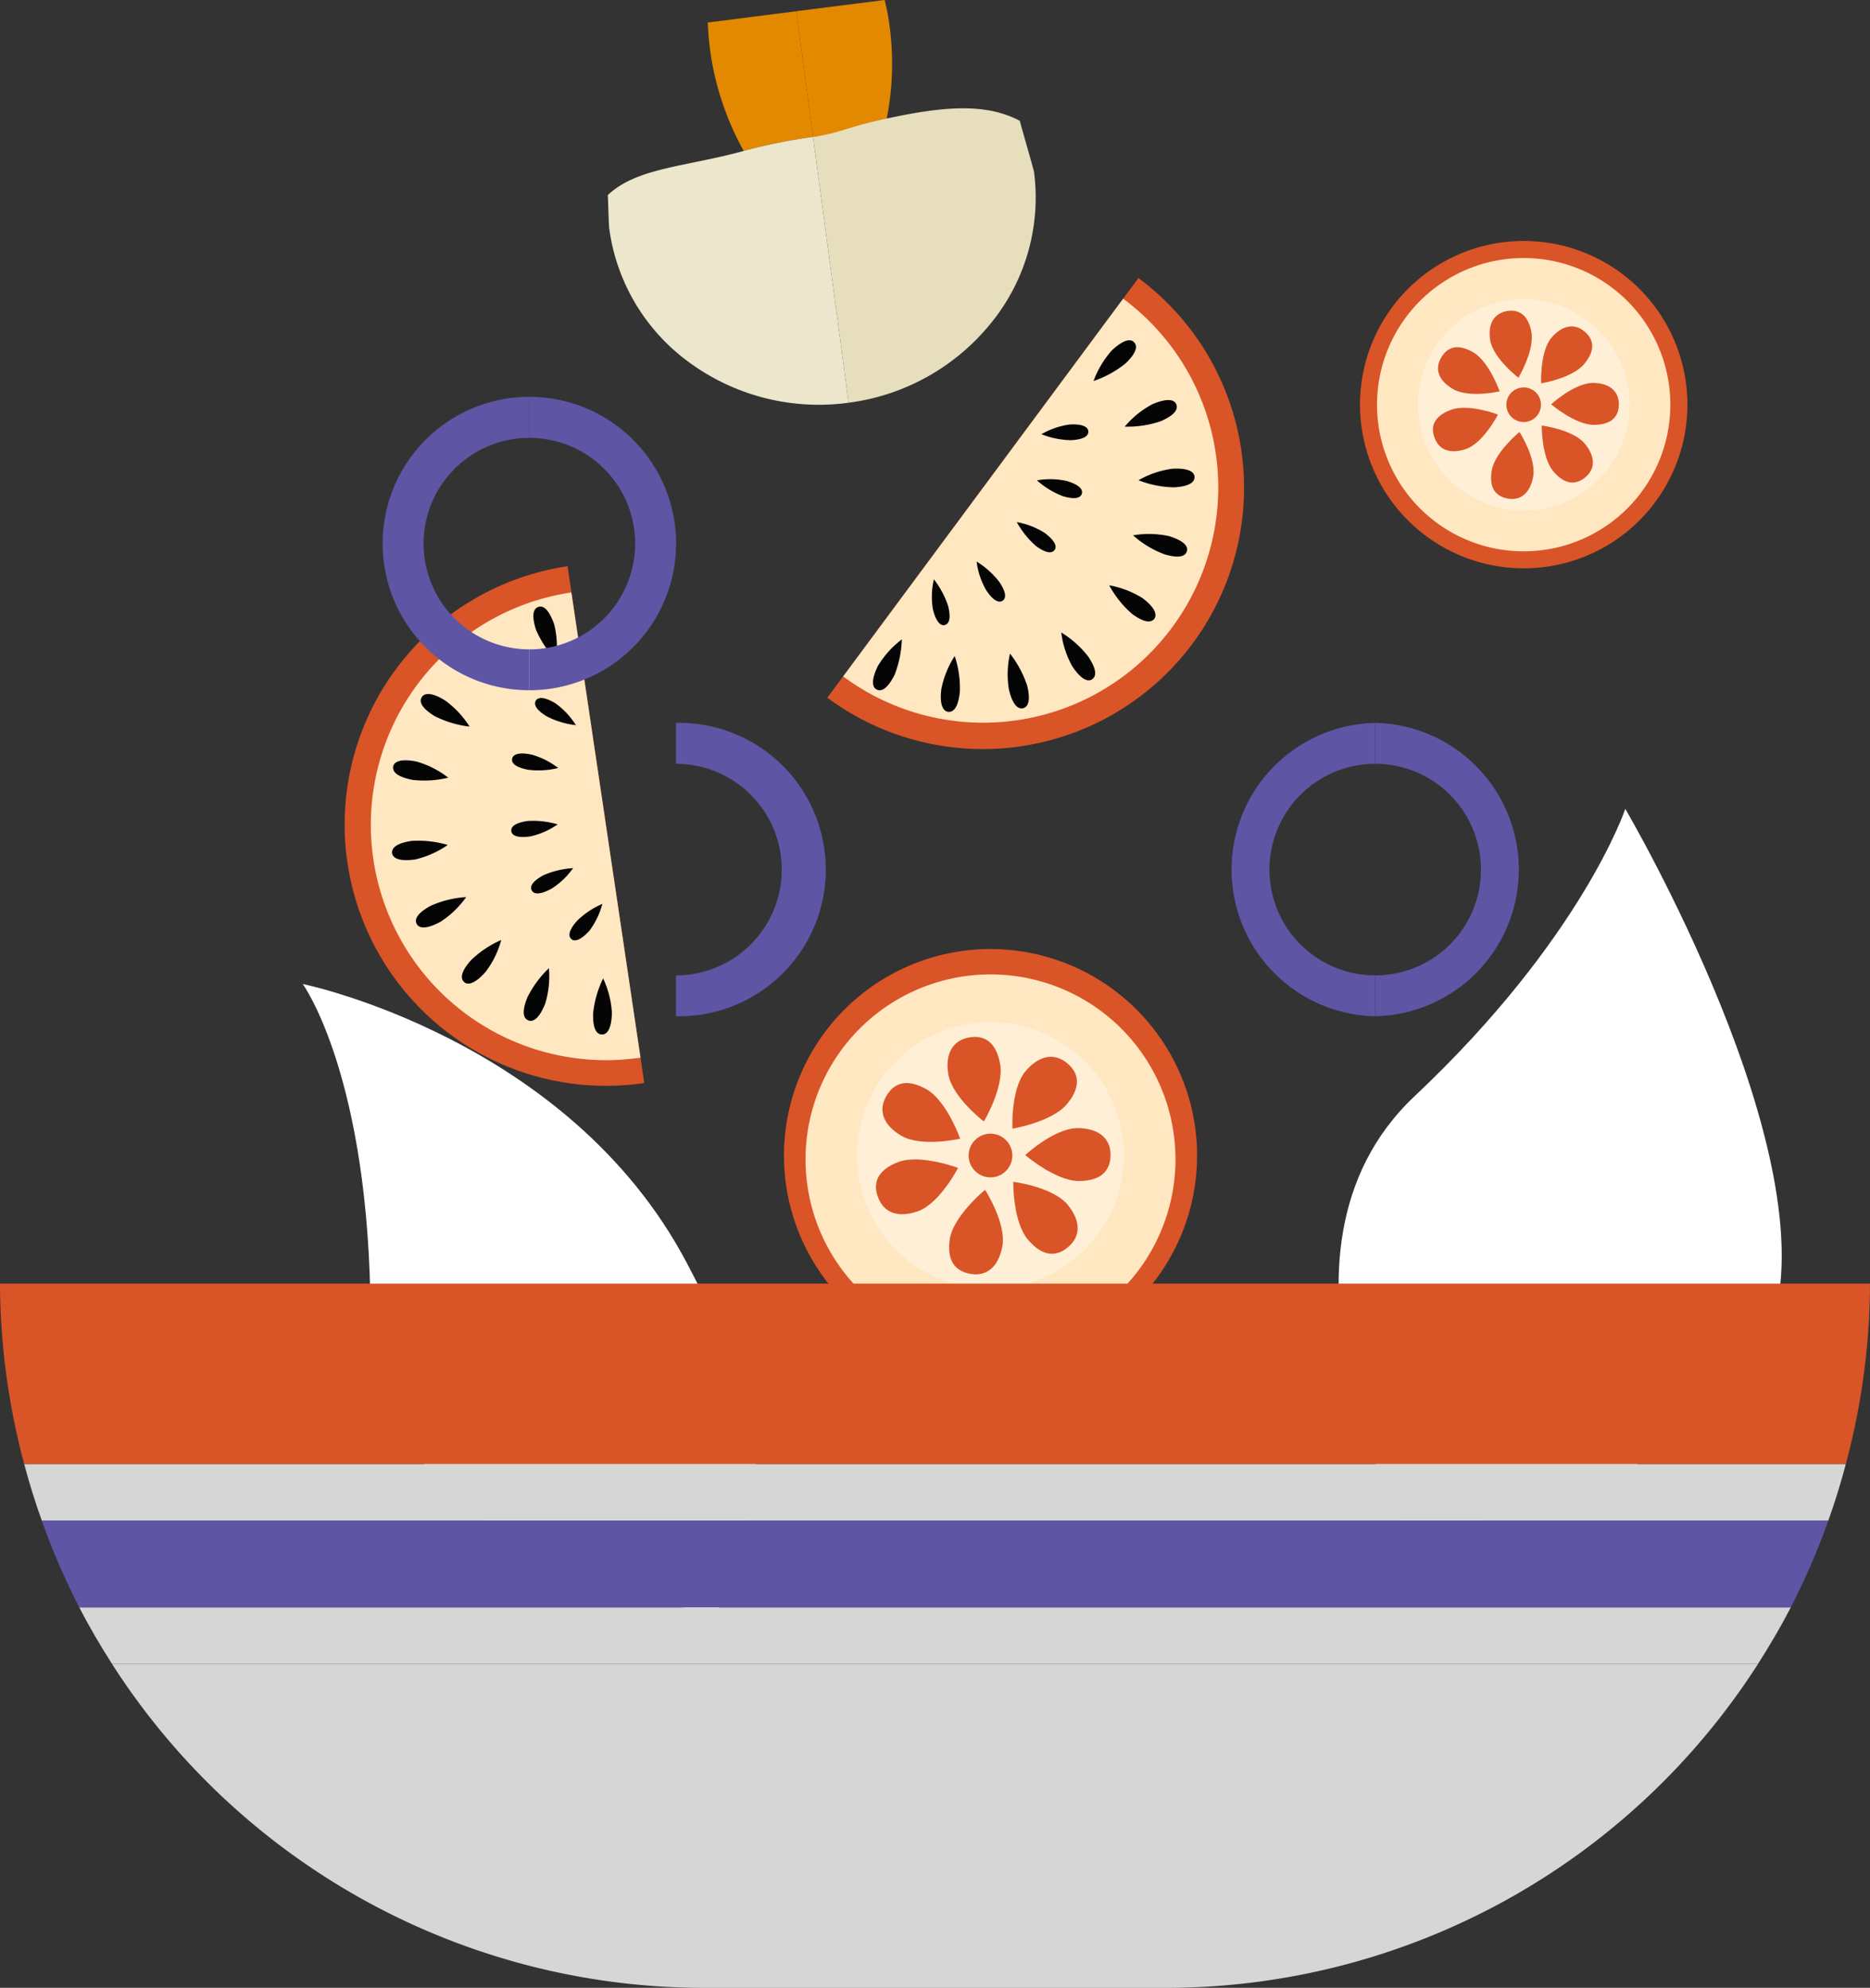 <svg xmlns="http://www.w3.org/2000/svg" width="168.225" height="178.839" viewBox="0 0 168.225 178.839">
  <rect x="0" y="0" width="168.225" height="178.839" fill="#333333" stroke="none"/>
  <g id="v3" transform="translate(-344.587 -297.563)">
    <path id="Path_8680" data-name="Path 8680" d="M395.611,385.541s-14.428-25.333.616-39.5c15.053-14.181,18.942-25.837,18.942-25.837s18.449,31.391,13.1,46.684S395.611,385.541,395.611,385.541Z" transform="translate(75.629 50.132)" fill="#fff"/>
    <path id="Path_8682" data-name="Path 8682" d="M389.965,383.147s-31.071-5.1-31.129-26.778-6.1-29.97-6.1-29.97,23.856,4.875,34.517,25.033C397.938,371.591,392.147,374.912,389.965,383.147Z" transform="translate(19.085 59.692)" fill="#fff"/>
    <g id="Group_3811" data-name="Group 3811" transform="translate(419.015 322.577)">
      <g id="Group_3809" data-name="Group 3809">
        <path id="Path_8683" data-name="Path 8683" d="M403.6,333.042a23.507,23.507,0,0,0-4.88-32.871l-27.991,37.757A23.494,23.494,0,0,0,403.6,333.042Z" transform="translate(-370.733 -300.171)" fill="#d95427"/>
      </g>
      <g id="Group_3810" data-name="Group 3810" transform="translate(1.424 1.859)">
        <path id="Path_8684" data-name="Path 8684" d="M400.873,330.49a21.148,21.148,0,0,0-4.392-29.588l-25.188,33.985A21.134,21.134,0,0,0,400.873,330.49Z" transform="translate(-371.293 -300.902)" fill="#ffe7c2"/>
      </g>
      <path id="Path_8685" data-name="Path 8685" d="M383.689,312.187c1.1.829,1.35,1.473,1.073,1.867-.28.371-.9.374-2.012-.45a9.162,9.162,0,0,1-2.047-2.564A8.6,8.6,0,0,1,383.689,312.187Z" transform="translate(-355.347 -283.397)" fill="#050505"/>
      <path id="Path_8686" data-name="Path 8686" d="M384.758,309.418c1.32.394,1.775.908,1.63,1.368s-.707.664-2.027.267a8.956,8.956,0,0,1-2.815-1.7A8.418,8.418,0,0,1,384.758,309.418Z" transform="translate(-354.046 -286.203)" fill="#050505"/>
      <path id="Path_8687" data-name="Path 8687" d="M384.771,306.926c1.378-.084,1.984.252,2.009.722s-.443.867-1.821.949a9.136,9.136,0,0,1-3.22-.638A8.383,8.383,0,0,1,384.771,306.926Z" transform="translate(-353.748 -289.767)" fill="#050505"/>
      <path id="Path_8688" data-name="Path 8688" d="M383.729,304.867c1.284-.557,1.961-.445,2.152-.018.2.455-.112.984-1.389,1.541a9.124,9.124,0,0,1-3.24.488A8.443,8.443,0,0,1,383.729,304.867Z" transform="translate(-354.5 -293.509)" fill="#050505"/>
      <path id="Path_8689" data-name="Path 8689" d="M381.785,303.294c1.027-.964,1.689-1.1,2.009-.74.338.343.226.946-.776,1.91a9.479,9.479,0,0,1-2.869,1.574A8.449,8.449,0,0,1,381.785,303.294Z" transform="translate(-356.2 -296.773)" fill="#050505"/>
      <path id="Path_8690" data-name="Path 8690" d="M380,315.749c.76,1.147,1.379,1.437,1.778,1.18.407-.28.435-.88-.333-2.04a9,9,0,0,0-2.436-2.18A8.321,8.321,0,0,0,380,315.749Z" transform="translate(-357.967 -280.82)" fill="#050505"/>
      <path id="Path_8691" data-name="Path 8691" d="M377.226,316.649c.31,1.361.8,1.831,1.277,1.722.46-.117.7-.674.374-2.024a9.448,9.448,0,0,0-1.546-2.889A8.411,8.411,0,0,0,377.226,316.649Z" transform="translate(-360.899 -279.667)" fill="#050505"/>
      <path id="Path_8692" data-name="Path 8692" d="M374.794,316.511c-.17,1.384.14,1.991.615,2.052.478.046.9-.389,1.048-1.783a8.945,8.945,0,0,0-.463-3.238A8.584,8.584,0,0,0,374.794,316.511Z" transform="translate(-364.539 -279.535)" fill="#050505"/>
      <path id="Path_8693" data-name="Path 8693" d="M372.8,315.321c-.615,1.251-.549,1.935-.122,2.146s.961-.059,1.6-1.3a9.466,9.466,0,0,0,.661-3.215A8.673,8.673,0,0,0,372.8,315.321Z" transform="translate(-368.24 -280.445)" fill="#050505"/>
      <path id="Path_8694" data-name="Path 8694" d="M379.93,309.767c.933.7,1.139,1.231.9,1.541-.234.326-.745.326-1.678-.361a7.947,7.947,0,0,1-1.719-2.141A6.983,6.983,0,0,1,379.93,309.767Z" transform="translate(-360.39 -286.845)" fill="#050505"/>
      <path id="Path_8695" data-name="Path 8695" d="M380.8,307.446c1.124.331,1.5.755,1.386,1.144s-.593.557-1.717.226a7.6,7.6,0,0,1-2.325-1.422A6.918,6.918,0,0,1,380.8,307.446Z" transform="translate(-359.29 -289.193)" fill="#050505"/>
      <path id="Path_8696" data-name="Path 8696" d="M380.827,305.36c1.167-.071,1.658.206,1.7.61.02.4-.366.73-1.536.8a7.492,7.492,0,0,1-2.683-.539A7.071,7.071,0,0,1,380.827,305.36Z" transform="translate(-359.049 -292.181)" fill="#050505"/>
      <path id="Path_8697" data-name="Path 8697" d="M376.852,312.741c.631.974,1.152,1.206,1.483,1,.341-.231.371-.74-.282-1.709a7.7,7.7,0,0,0-2.04-1.831A6.831,6.831,0,0,0,376.852,312.741Z" transform="translate(-362.585 -284.694)" fill="#050505"/>
      <path id="Path_8698" data-name="Path 8698" d="M374.527,313.5c.265,1.127.689,1.523,1.055,1.45.4-.109.6-.57.323-1.706a7.914,7.914,0,0,0-1.284-2.413A6.854,6.854,0,0,0,374.527,313.5Z" transform="translate(-365.036 -283.723)" fill="#050505"/>
    </g>
    <g id="Group_3814" data-name="Group 3814" transform="translate(375.587 348.506)">
      <g id="Group_3812" data-name="Group 3812">
        <path id="Path_8699" data-name="Path 8699" d="M354.476,338.325a23.507,23.507,0,0,0,26.7,19.789l-6.9-46.493A23.5,23.5,0,0,0,354.476,338.325Z" transform="translate(-354.217 -311.621)" fill="#d95427"/>
      </g>
      <g id="Group_3813" data-name="Group 3813" transform="translate(2.355 2.358)">
        <path id="Path_8700" data-name="Path 8700" d="M355.379,336.571A21.153,21.153,0,0,0,379.407,354.4l-6.218-41.852A21.137,21.137,0,0,0,355.379,336.571Z" transform="translate(-355.144 -312.548)" fill="#ffe7c2"/>
      </g>
      <path id="Path_8701" data-name="Path 8701" d="M357.98,323.033c-1.371.193-1.994-.081-2.08-.562-.056-.458.371-.9,1.75-1.106a9.328,9.328,0,0,1,3.258.364A8.636,8.636,0,0,1,357.98,323.033Z" transform="translate(-351.628 -296.652)" fill="#050505"/>
      <path id="Path_8702" data-name="Path 8702" d="M358.948,325.548c-1.218.659-1.907.626-2.134.2s.038-.974,1.254-1.638a9.192,9.192,0,0,1,3.192-.786A8.372,8.372,0,0,1,358.948,325.548Z" transform="translate(-350.323 -293.559)" fill="#050505"/>
      <path id="Path_8703" data-name="Path 8703" d="M360.5,327.712c-.918,1.043-1.577,1.223-1.925.918-.359-.328-.305-.928.61-1.966a9.215,9.215,0,0,1,2.721-1.821A8.158,8.158,0,0,1,360.5,327.712Z" transform="translate(-347.818 -291.216)" fill="#050505"/>
      <path id="Path_8704" data-name="Path 8704" d="M362.488,329.019c-.511,1.292-1.068,1.7-1.511,1.523-.463-.178-.616-.768-.1-2.068a9.411,9.411,0,0,1,1.943-2.635A8.514,8.514,0,0,1,362.488,329.019Z" transform="translate(-344.438 -289.678)" fill="#050505"/>
      <path id="Path_8705" data-name="Path 8705" d="M364.7,329.3c-.036,1.4-.412,1.961-.9,1.946s-.829-.5-.791-1.907a9.446,9.446,0,0,1,.9-3.138A8.411,8.411,0,0,1,364.7,329.3Z" transform="translate(-340.652 -289.119)" fill="#050505"/>
      <path id="Path_8706" data-name="Path 8706" d="M358.041,318.6c-1.338-.267-1.984-.036-2.1.43-.081.483.323.921,1.694,1.211a9.134,9.134,0,0,0,3.258-.191A8.322,8.322,0,0,0,358.041,318.6Z" transform="translate(-351.57 -301.026)" fill="#050505"/>
      <path id="Path_8707" data-name="Path 8707" d="M359.112,316.728c-1.18-.738-1.862-.712-2.106-.3-.262.4-.028.966,1.152,1.7a9.479,9.479,0,0,0,3.146.946A8.446,8.446,0,0,0,359.112,316.728Z" transform="translate(-350.062 -304.645)" fill="#050505"/>
      <path id="Path_8708" data-name="Path 8708" d="M360.756,315.383c-.872-1.1-1.5-1.315-1.9-1.02-.359.305-.338.9.529,2A9.088,9.088,0,0,0,362,318.325,8.536,8.536,0,0,0,360.756,315.383Z" transform="translate(-347.397 -307.575)" fill="#050505"/>
      <path id="Path_8709" data-name="Path 8709" d="M362.778,314.685c-.453-1.325-.974-1.765-1.429-1.607s-.638.73-.219,2.052a9.336,9.336,0,0,0,1.8,2.736A8.556,8.556,0,0,0,362.778,314.685Z" transform="translate(-343.913 -309.42)" fill="#050505"/>
      <path id="Path_8710" data-name="Path 8710" d="M361.837,322.039c-1.152.163-1.661-.064-1.717-.46s.3-.75,1.437-.923a7.893,7.893,0,0,1,2.729.3A6.874,6.874,0,0,1,361.837,322.039Z" transform="translate(-345.119 -297.733)" fill="#050505"/>
      <path id="Path_8711" data-name="Path 8711" d="M362.653,324.147c-1.02.557-1.577.524-1.775.168s.028-.821,1.048-1.378a7.843,7.843,0,0,1,2.663-.636A6.874,6.874,0,0,1,362.653,324.147Z" transform="translate(-344.035 -295.139)" fill="#050505"/>
      <path id="Path_8712" data-name="Path 8712" d="M363.978,325.967c-.786.867-1.33,1.02-1.635.768-.293-.267-.264-.776.521-1.656a7.438,7.438,0,0,1,2.266-1.513A7.134,7.134,0,0,1,363.978,325.967Z" transform="translate(-341.942 -293.187)" fill="#050505"/>
      <path id="Path_8713" data-name="Path 8713" d="M361.908,318.348c-1.134-.239-1.671-.036-1.757.356s.265.771,1.409,1a7.392,7.392,0,0,0,2.729-.153A6.97,6.97,0,0,0,361.908,318.348Z" transform="translate(-345.076 -301.398)" fill="#050505"/>
      <path id="Path_8714" data-name="Path 8714" d="M362.814,316.776c-.994-.608-1.569-.6-1.788-.27-.2.356-.008.822.982,1.427a7.61,7.61,0,0,0,2.62.791A7.033,7.033,0,0,0,362.814,316.776Z" transform="translate(-343.818 -304.424)" fill="#050505"/>
    </g>
    <g id="Group_3815" data-name="Group 3815" transform="translate(466.934 319.241)">
      <path id="Path_8715" data-name="Path 8715" d="M419.588,314.849a14.727,14.727,0,1,1-14.723-14.735A14.722,14.722,0,0,1,419.588,314.849Z" transform="translate(-390.135 -300.114)" fill="#d95427"/>
      <path id="Path_8716" data-name="Path 8716" d="M417.125,313.919a13.194,13.194,0,1,1-13.187-13.2A13.2,13.2,0,0,1,417.125,313.919Z" transform="translate(-389.208 -299.183)" fill="#ffe7c2"/>
      <path id="Path_8717" data-name="Path 8717" d="M411.216,311.683a9.516,9.516,0,1,1-9.514-9.517A9.524,9.524,0,0,1,411.216,311.683Z" transform="translate(-386.971 -296.947)" fill="#ffefd6"/>
      <path id="Path_8718" data-name="Path 8718" d="M398.564,310.854c-.292,1.643-1.236,2.19-2.276,2.012-1.055-.183-1.737-.905-1.452-2.548s2.492-3.446,2.492-3.446S398.828,309.2,398.564,310.854Z" transform="translate(-382.981 -289.686)" fill="#d95427"/>
      <path id="Path_8719" data-name="Path 8719" d="M400.414,308.247c1.078,1.292.888,2.358.084,3.039s-1.813.755-2.892-.521-1.043-4.12-1.043-4.12S399.316,306.983,400.414,308.247Z" transform="translate(-380.214 -290.035)" fill="#d95427"/>
      <path id="Path_8720" data-name="Path 8720" d="M400.622,305.135c1.651.013,2.358.847,2.358,1.9.02,1.063-.582,1.874-2.246,1.877s-3.838-1.849-3.838-1.849S398.936,305.178,400.622,305.135Z" transform="translate(-379.701 -292.365)" fill="#d95427"/>
      <path id="Path_8721" data-name="Path 8721" d="M397.447,304.185c1.086-1.274,2.185-1.274,2.986-.6.822.676,1.058,1.648-.015,2.935s-3.873,1.74-3.873,1.74S396.412,305.495,397.447,304.185Z" transform="translate(-380.252 -295.449)" fill="#d95427"/>
      <path id="Path_8722" data-name="Path 8722" d="M394.781,305.3c-.277-1.638.425-2.48,1.462-2.676s1.943.262,2.235,1.9-1.167,4.09-1.167,4.09S395.112,306.939,394.781,305.3Z" transform="translate(-383.059 -296.308)" fill="#d95427"/>
      <path id="Path_8723" data-name="Path 8723" d="M394.271,307.654c-1.445-.837-1.643-1.912-1.1-2.826.521-.938,1.445-1.33,2.889-.5,1.447.847,2.378,3.517,2.378,3.517S395.738,308.465,394.271,307.654Z" transform="translate(-385.878 -294.312)" fill="#d95427"/>
      <path id="Path_8724" data-name="Path 8724" d="M395.75,309.7c-1.577.557-2.523.02-2.882-.974-.389-.994-.1-1.948,1.473-2.531s4.224.427,4.224.427S397.3,309.1,395.75,309.7Z" transform="translate(-386.155 -291.003)" fill="#d95427"/>
      <path id="Path_8725" data-name="Path 8725" d="M398.425,306.852a1.556,1.556,0,1,1-1.549-1.556A1.555,1.555,0,0,1,398.425,306.852Z" transform="translate(-382.146 -292.117)" fill="#d95427"/>
    </g>
    <g id="Group_3820" data-name="Group 3820" transform="translate(399.266 297.563)">
      <g id="Group_3818" data-name="Group 3818" transform="translate(8.988)">
        <path id="Path_8734" data-name="Path 8734" d="M365.726,291.476c.038.7.079,1.414.17,2.139a25.639,25.639,0,0,0,3.07,9.415,49.044,49.044,0,0,1,6.236-1.261l-1.511-11.31Z" transform="translate(-365.726 -289.449)" fill="#e38900"/>
        <path id="Path_8735" data-name="Path 8735" d="M370.369,302.381a47.636,47.636,0,0,1,6.361-.425,25.7,25.7,0,0,0,.476-9.888c-.094-.692-.247-1.353-.389-2.007l-7.958,1.01Z" transform="translate(-360.893 -290.062)" fill="#e38900"/>
      </g>
      <g id="Group_3819" data-name="Group 3819" transform="translate(0 9.75)">
        <path id="Path_8736" data-name="Path 8736" d="M362.324,303.184a17.834,17.834,0,0,0,7.271,12.065,19.712,19.712,0,0,0,14.26,3.571l-3.2-23.914a49.045,49.045,0,0,0-6.236,1.261c-5.229,1.437-9.6,1.49-12.228,3.97C362.217,300.453,362.273,302.879,362.324,303.184Z" transform="translate(-362.192 -292.337)" fill="#ebe6cc"/>
        <path id="Path_8737" data-name="Path 8737" d="M369.452,296.465l3.2,23.914h0a19.713,19.713,0,0,0,12.836-7.2,17.867,17.867,0,0,0,3.843-13.558c-.048-.3-1.218-4.285-1.274-4.6-3.192-1.709-7.256-1.264-12.536-.086-3.133.71-3.881,1.231-6.068,1.526Z" transform="translate(-350.988 -293.896)" fill="#e7debd"/>
      </g>
    </g>
    <g id="Group_3821" data-name="Group 3821" transform="translate(415.111 382.946)">
      <path id="Path_8738" data-name="Path 8738" d="M406.925,343.746a18.583,18.583,0,1,1-18.586-18.583A18.594,18.594,0,0,1,406.925,343.746Z" transform="translate(-369.758 -325.163)" fill="#d95427"/>
      <path id="Path_8739" data-name="Path 8739" d="M403.8,342.574a16.64,16.64,0,1,1-16.638-16.651A16.634,16.634,0,0,1,403.8,342.574Z" transform="translate(-368.578 -323.639)" fill="#ffe7c2"/>
      <path id="Path_8740" data-name="Path 8740" d="M396.34,339.756a12,12,0,1,1-11.994-12.007A12,12,0,0,1,396.34,339.756Z" transform="translate(-365.766 -321.172)" fill="#ffefd6"/>
      <path id="Path_8741" data-name="Path 8741" d="M380.4,338.7c-.376,2.078-1.556,2.772-2.882,2.543s-2.19-1.142-1.844-3.22c.389-2.073,3.156-4.344,3.156-4.344S380.725,336.619,380.4,338.7Z" transform="translate(-360.738 -312.016)" fill="#d95427"/>
      <path id="Path_8742" data-name="Path 8742" d="M382.732,335.417c1.343,1.628,1.106,2.973.087,3.835-1.02.885-2.274.954-3.637-.664s-1.312-5.191-1.312-5.191S381.338,333.828,382.732,335.417Z" transform="translate(-357.241 -312.454)" fill="#d95427"/>
      <path id="Path_8743" data-name="Path 8743" d="M382.978,331.5c2.1.015,2.986,1.066,2.986,2.385.015,1.351-.748,2.37-2.846,2.378-2.106-.008-4.825-2.332-4.825-2.332S380.852,331.537,382.978,331.5Z" transform="translate(-356.586 -315.39)" fill="#d95427"/>
      <path id="Path_8744" data-name="Path 8744" d="M379,330.295c1.358-1.6,2.736-1.61,3.761-.748,1.035.847,1.328,2.08-.023,3.7-1.371,1.607-4.891,2.195-4.891,2.195S377.667,331.943,379,330.295Z" transform="translate(-357.29 -319.28)" fill="#d95427"/>
      <path id="Path_8745" data-name="Path 8745" d="M375.622,331.691c-.351-2.073.529-3.131,1.841-3.365,1.312-.249,2.444.326,2.813,2.386.371,2.1-1.462,5.165-1.462,5.165S376.034,333.769,375.622,331.691Z" transform="translate(-360.828 -320.366)" fill="#d95427"/>
      <path id="Path_8746" data-name="Path 8746" d="M374.972,334.668c-1.811-1.058-2.06-2.414-1.391-3.568.654-1.177,1.818-1.668,3.647-.623,1.816,1.061,3.006,4.43,3.006,4.43S376.831,335.7,374.972,334.668Z" transform="translate(-364.382 -317.847)" fill="#d95427"/>
      <path id="Path_8747" data-name="Path 8747" d="M376.841,337.249c-1.986.712-3.176.025-3.639-1.239-.483-1.236-.109-2.452,1.864-3.187,1.989-.71,5.333.544,5.333.544S378.8,336.491,376.841,337.249Z" transform="translate(-364.737 -313.676)" fill="#d95427"/>
      <path id="Path_8748" data-name="Path 8748" d="M380.22,333.666a1.965,1.965,0,1,1-1.963-1.971A1.967,1.967,0,0,1,380.22,333.666Z" transform="translate(-359.676 -315.082)" fill="#d95427"/>
    </g>
    <g id="Group_3822" data-name="Group 3822" transform="translate(344.587 413.053)">
      <path id="Path_8749" data-name="Path 8749" d="M399.265,379.6h41.526a63.251,63.251,0,0,0,53.276-29.146H345.989A63.277,63.277,0,0,0,399.265,379.6Z" transform="translate(-335.915 -316.246)" fill="#d6d6d6"/>
      <path id="Path_8750" data-name="Path 8750" d="M343.505,345.379a62.738,62.738,0,0,0,3.382,7.828H500.843a63.9,63.9,0,0,0,3.383-7.828Z" transform="translate(-339.749 -324.072)" fill="#5e55a5"/>
      <path id="Path_8751" data-name="Path 8751" d="M510.253,337H342.028a63.479,63.479,0,0,0,2.18,16.241H508.074A63.14,63.14,0,0,0,510.253,337Z" transform="translate(-342.028 -337.001)" fill="#d95427"/>
      <path id="Path_8752" data-name="Path 8752" d="M506.751,343.387H342.885q.683,2.583,1.577,5.066h160.72C505.777,346.8,506.3,345.109,506.751,343.387Z" transform="translate(-340.705 -327.146)" fill="#d6d6d6"/>
      <path id="Path_8753" data-name="Path 8753" d="M347.77,353.526H495.848c1.048-1.643,2.04-3.327,2.943-5.069H344.835C345.73,350.2,346.722,351.883,347.77,353.526Z" transform="translate(-337.696 -319.322)" fill="#d6d6d6"/>
    </g>
    <g id="Group_3823" data-name="Group 3823" transform="translate(379.011 333.26)">
      <path id="Path_8754" data-name="Path 8754" d="M371.917,319.985a9.518,9.518,0,0,1-9.517,9.522v3.678a13.2,13.2,0,0,0,0-26.4v3.693A9.51,9.51,0,0,1,371.917,319.985Z" transform="translate(-349.203 -306.781)" fill="#5e55a5"/>
      <path id="Path_8755" data-name="Path 8755" d="M360.894,319.985a9.521,9.521,0,0,0,9.514,9.522v3.678a13.2,13.2,0,0,1,0-26.4v3.693A9.512,9.512,0,0,0,360.894,319.985Z" transform="translate(-357.211 -306.781)" fill="#5e55a5"/>
    </g>
    <g id="Group_3824" data-name="Group 3824" transform="translate(455.106 362.601)">
      <path id="Path_8756" data-name="Path 8756" d="M394.9,300.492a9.506,9.506,0,0,1-9.512,9.517v3.68a13.2,13.2,0,0,0,0-26.394v3.683A9.509,9.509,0,0,1,394.9,300.492Z" transform="translate(-372.193 -287.295)" fill="#5e55a5"/>
      <path id="Path_8757" data-name="Path 8757" d="M383.881,300.492a9.509,9.509,0,0,0,9.509,9.517v3.68a13.2,13.2,0,0,1,0-26.394v3.683A9.512,9.512,0,0,0,383.881,300.492Z" transform="translate(-380.198 -287.295)" fill="#5e55a5"/>
    </g>
    <path id="Path_8758" data-name="Path 8758" d="M378.216,329.211a9.524,9.524,0,0,1-9.519,9.514V342.4a13.2,13.2,0,1,0,0-26.394v3.683A9.518,9.518,0,0,1,378.216,329.211Z" transform="translate(36.698 46.593)" fill="#5e55a5"/>
  </g>
</svg>

